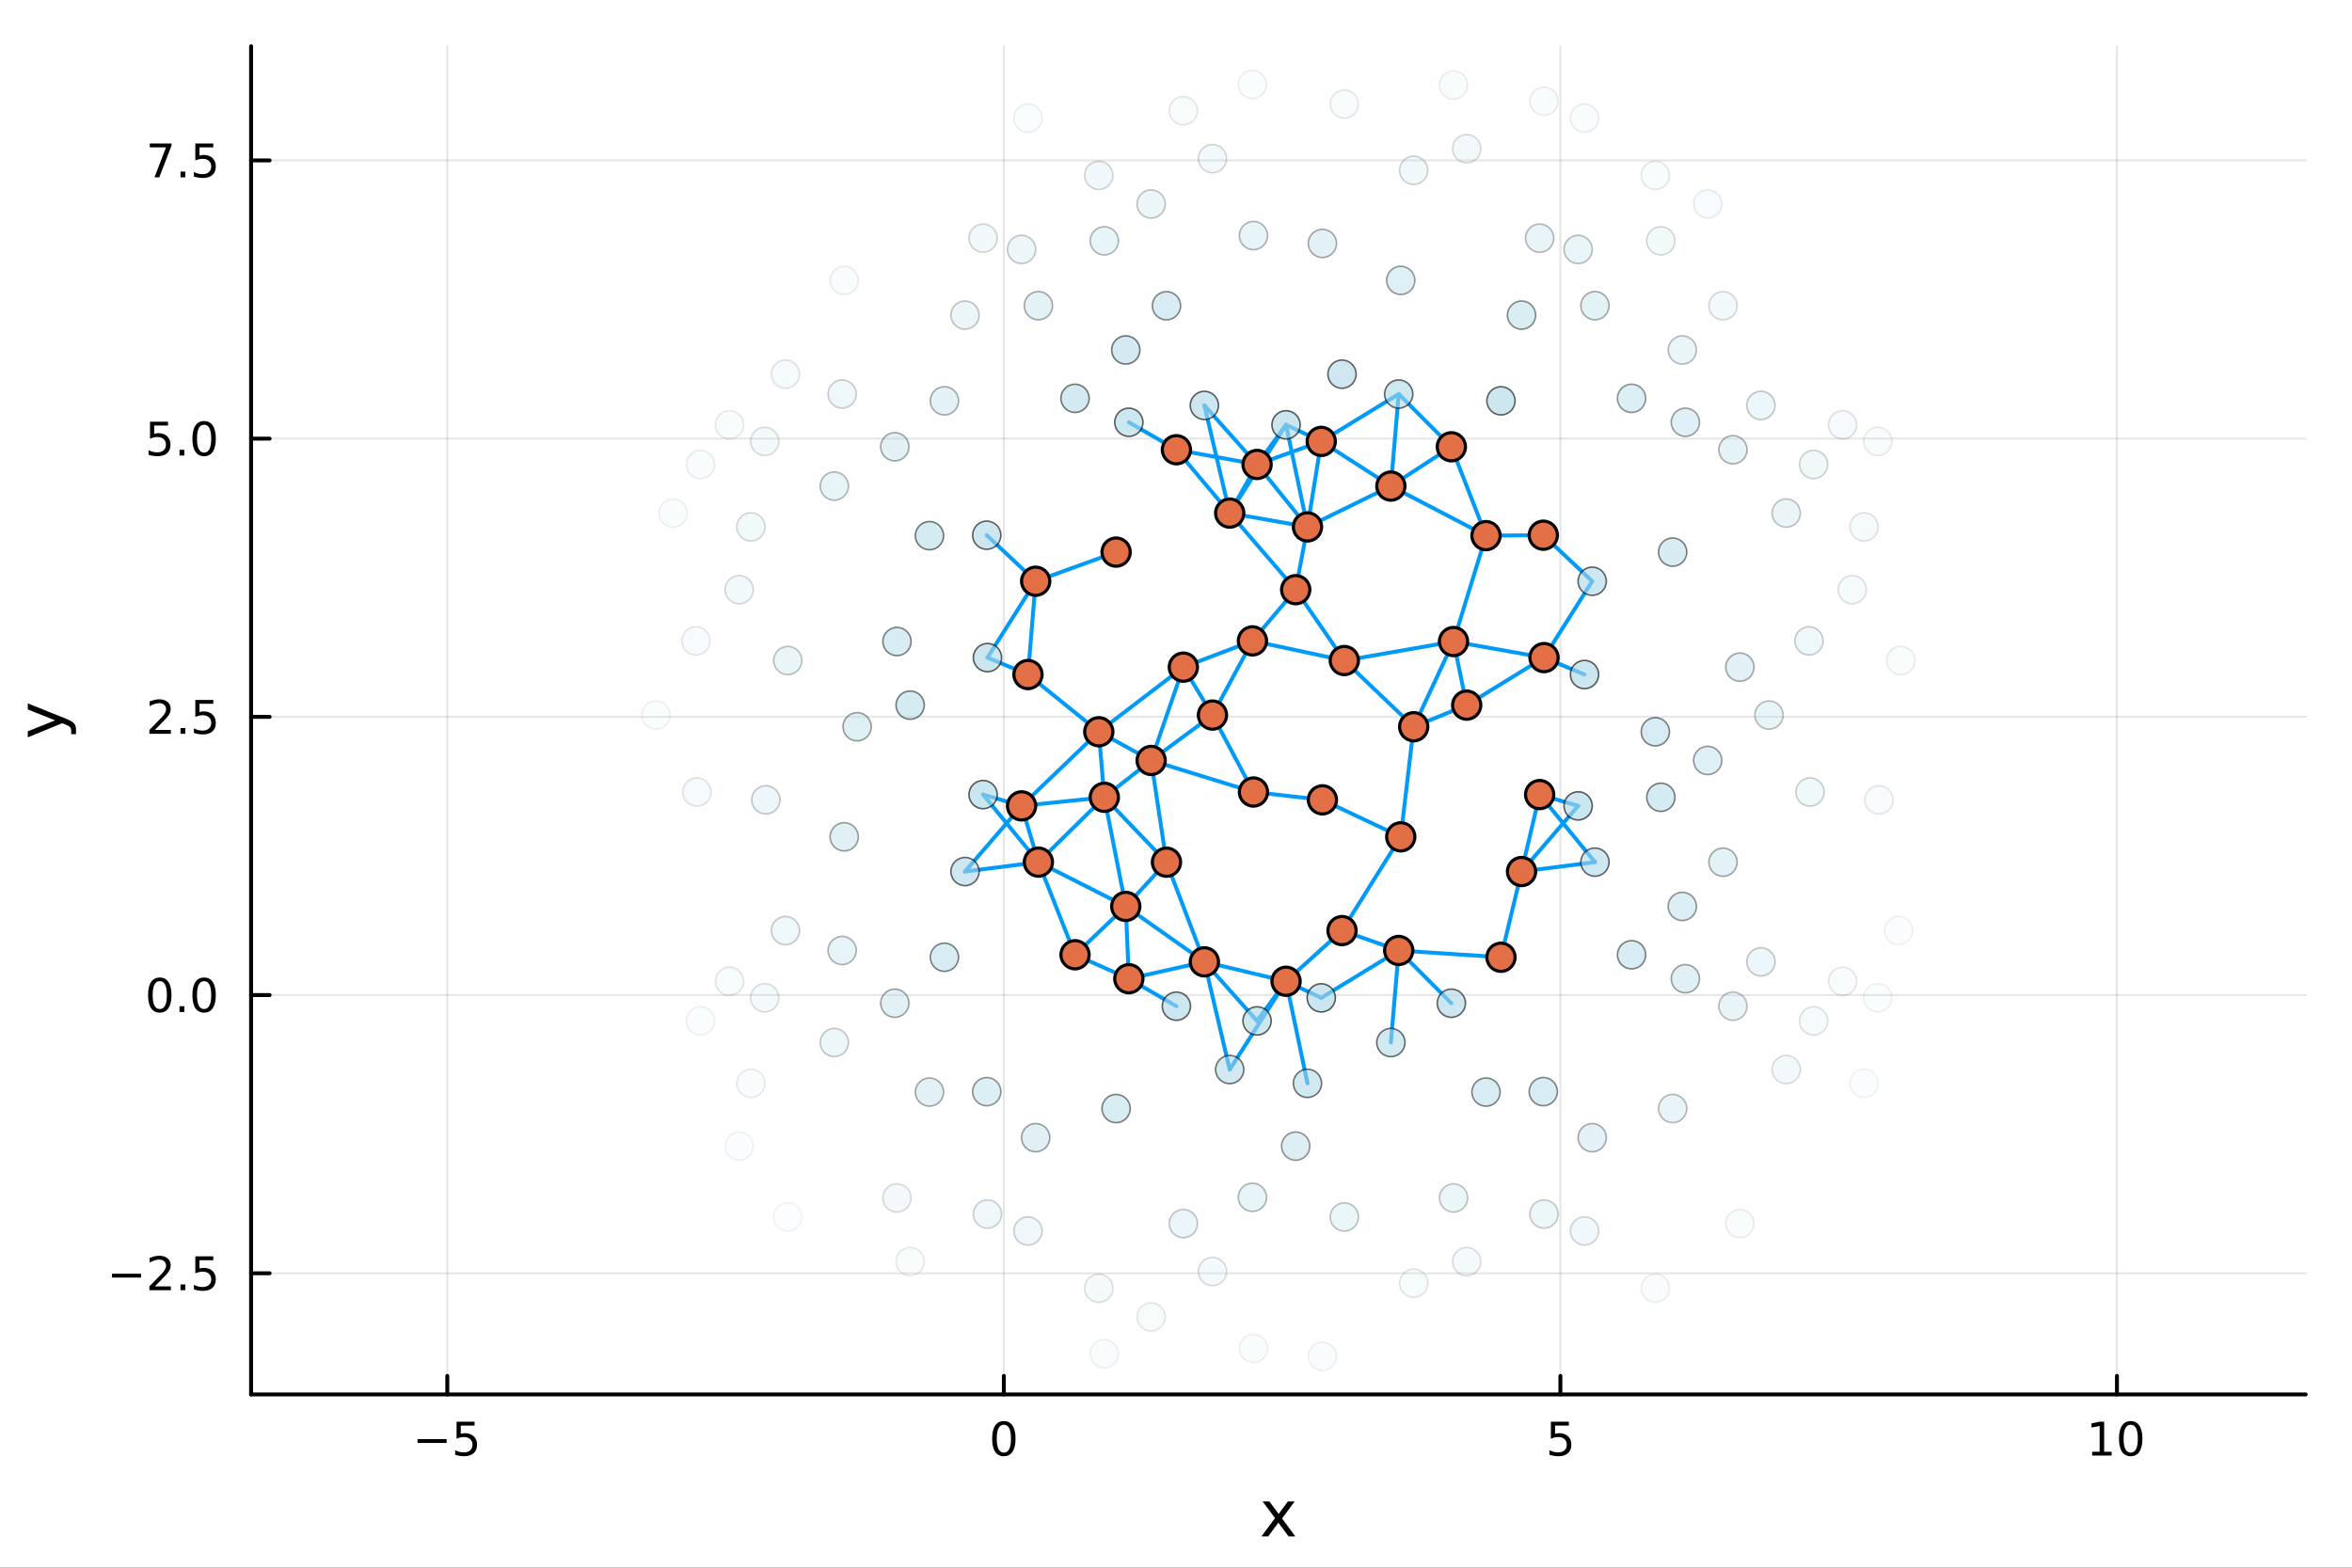 <?xml version="1.0" encoding="utf-8"?>
<svg xmlns="http://www.w3.org/2000/svg" xmlns:xlink="http://www.w3.org/1999/xlink" width="600" height="400" viewBox="0 0 2400 1600">
<rect x="0" y="0" width="2400" height="1600" fill="#333333" stroke="none"/>
<defs>
  <clipPath id="clip750">
    <rect x="0" y="0" width="2400" height="1600"/>
  </clipPath>
</defs>
<path clip-path="url(#clip750)" d="M0 1600 L2400 1600 L2400 0 L0 0  Z" fill="#ffffff" fill-rule="evenodd" fill-opacity="1"/>
<defs>
  <clipPath id="clip751">
    <rect x="480" y="0" width="1681" height="1600"/>
  </clipPath>
</defs>
<path clip-path="url(#clip750)" d="M256.209 1423.18 L2352.76 1423.18 L2352.76 47.244 L256.209 47.244  Z" fill="#ffffff" fill-rule="evenodd" fill-opacity="1"/>
<defs>
  <clipPath id="clip752">
    <rect x="256" y="47" width="2098" height="1377"/>
  </clipPath>
</defs>
<polyline clip-path="url(#clip752)" style="stroke:#000000; stroke-linecap:round; stroke-linejoin:round; stroke-width:2; stroke-opacity:0.1; fill:none" points="456.435,1423.18 456.435,47.244 "/>
<polyline clip-path="url(#clip752)" style="stroke:#000000; stroke-linecap:round; stroke-linejoin:round; stroke-width:2; stroke-opacity:0.1; fill:none" points="1024.34,1423.18 1024.34,47.244 "/>
<polyline clip-path="url(#clip752)" style="stroke:#000000; stroke-linecap:round; stroke-linejoin:round; stroke-width:2; stroke-opacity:0.1; fill:none" points="1592.24,1423.18 1592.24,47.244 "/>
<polyline clip-path="url(#clip752)" style="stroke:#000000; stroke-linecap:round; stroke-linejoin:round; stroke-width:2; stroke-opacity:0.1; fill:none" points="2160.15,1423.18 2160.15,47.244 "/>
<polyline clip-path="url(#clip752)" style="stroke:#000000; stroke-linecap:round; stroke-linejoin:round; stroke-width:2; stroke-opacity:0.1; fill:none" points="256.209,1299.52 2352.76,1299.52 "/>
<polyline clip-path="url(#clip752)" style="stroke:#000000; stroke-linecap:round; stroke-linejoin:round; stroke-width:2; stroke-opacity:0.1; fill:none" points="256.209,1015.57 2352.76,1015.57 "/>
<polyline clip-path="url(#clip752)" style="stroke:#000000; stroke-linecap:round; stroke-linejoin:round; stroke-width:2; stroke-opacity:0.1; fill:none" points="256.209,731.62 2352.76,731.62 "/>
<polyline clip-path="url(#clip752)" style="stroke:#000000; stroke-linecap:round; stroke-linejoin:round; stroke-width:2; stroke-opacity:0.1; fill:none" points="256.209,447.667 2352.76,447.667 "/>
<polyline clip-path="url(#clip752)" style="stroke:#000000; stroke-linecap:round; stroke-linejoin:round; stroke-width:2; stroke-opacity:0.1; fill:none" points="256.209,163.715 2352.76,163.715 "/>
<polyline clip-path="url(#clip750)" style="stroke:#000000; stroke-linecap:round; stroke-linejoin:round; stroke-width:4; stroke-opacity:1; fill:none" points="256.209,1423.18 2352.76,1423.18 "/>
<polyline clip-path="url(#clip750)" style="stroke:#000000; stroke-linecap:round; stroke-linejoin:round; stroke-width:4; stroke-opacity:1; fill:none" points="456.435,1423.18 456.435,1404.28 "/>
<polyline clip-path="url(#clip750)" style="stroke:#000000; stroke-linecap:round; stroke-linejoin:round; stroke-width:4; stroke-opacity:1; fill:none" points="1024.34,1423.18 1024.34,1404.28 "/>
<polyline clip-path="url(#clip750)" style="stroke:#000000; stroke-linecap:round; stroke-linejoin:round; stroke-width:4; stroke-opacity:1; fill:none" points="1592.24,1423.18 1592.24,1404.28 "/>
<polyline clip-path="url(#clip750)" style="stroke:#000000; stroke-linecap:round; stroke-linejoin:round; stroke-width:4; stroke-opacity:1; fill:none" points="2160.15,1423.18 2160.15,1404.28 "/>
<path clip-path="url(#clip750)" d="M426.076 1468.75 L455.752 1468.75 L455.752 1472.69 L426.076 1472.69 L426.076 1468.75 Z" fill="#000000" fill-rule="nonzero" fill-opacity="1" /><path clip-path="url(#clip750)" d="M465.891 1451.02 L484.247 1451.02 L484.247 1454.96 L470.173 1454.96 L470.173 1463.43 Q471.192 1463.08 472.21 1462.92 Q473.229 1462.73 474.247 1462.73 Q480.034 1462.73 483.414 1465.9 Q486.794 1469.08 486.794 1474.49 Q486.794 1480.07 483.321 1483.17 Q479.849 1486.25 473.53 1486.25 Q471.354 1486.25 469.085 1485.88 Q466.84 1485.51 464.433 1484.77 L464.433 1480.07 Q466.516 1481.2 468.738 1481.76 Q470.96 1482.32 473.437 1482.32 Q477.442 1482.32 479.78 1480.21 Q482.118 1478.1 482.118 1474.49 Q482.118 1470.88 479.78 1468.77 Q477.442 1466.67 473.437 1466.67 Q471.562 1466.67 469.687 1467.08 Q467.835 1467.5 465.891 1468.38 L465.891 1451.02 Z" fill="#000000" fill-rule="nonzero" fill-opacity="1" /><path clip-path="url(#clip750)" d="M1024.34 1454.1 Q1020.73 1454.1 1018.9 1457.66 Q1017.09 1461.2 1017.09 1468.33 Q1017.09 1475.44 1018.9 1479.01 Q1020.73 1482.55 1024.34 1482.55 Q1027.97 1482.55 1029.78 1479.01 Q1031.61 1475.44 1031.61 1468.33 Q1031.61 1461.2 1029.78 1457.66 Q1027.97 1454.1 1024.34 1454.1 M1024.34 1450.39 Q1030.15 1450.39 1033.21 1455 Q1036.28 1459.58 1036.28 1468.33 Q1036.28 1477.06 1033.21 1481.67 Q1030.15 1486.25 1024.34 1486.25 Q1018.53 1486.25 1015.45 1481.67 Q1012.4 1477.06 1012.4 1468.33 Q1012.4 1459.58 1015.45 1455 Q1018.53 1450.39 1024.34 1450.39 Z" fill="#000000" fill-rule="nonzero" fill-opacity="1" /><path clip-path="url(#clip750)" d="M1582.52 1451.02 L1600.88 1451.02 L1600.88 1454.96 L1586.8 1454.96 L1586.8 1463.43 Q1587.82 1463.08 1588.84 1462.92 Q1589.86 1462.73 1590.88 1462.73 Q1596.67 1462.73 1600.05 1465.9 Q1603.42 1469.08 1603.42 1474.49 Q1603.42 1480.07 1599.95 1483.17 Q1596.48 1486.25 1590.16 1486.25 Q1587.98 1486.25 1585.72 1485.88 Q1583.47 1485.51 1581.06 1484.77 L1581.06 1480.07 Q1583.15 1481.2 1585.37 1481.76 Q1587.59 1482.32 1590.07 1482.32 Q1594.07 1482.32 1596.41 1480.21 Q1598.75 1478.1 1598.75 1474.49 Q1598.75 1470.88 1596.41 1468.77 Q1594.07 1466.67 1590.07 1466.67 Q1588.19 1466.67 1586.32 1467.08 Q1584.47 1467.5 1582.52 1468.38 L1582.52 1451.02 Z" fill="#000000" fill-rule="nonzero" fill-opacity="1" /><path clip-path="url(#clip750)" d="M2134.84 1481.64 L2142.48 1481.64 L2142.48 1455.28 L2134.17 1456.95 L2134.17 1452.69 L2142.43 1451.02 L2147.1 1451.02 L2147.1 1481.64 L2154.74 1481.64 L2154.74 1485.58 L2134.84 1485.58 L2134.84 1481.64 Z" fill="#000000" fill-rule="nonzero" fill-opacity="1" /><path clip-path="url(#clip750)" d="M2174.19 1454.1 Q2170.58 1454.1 2168.75 1457.66 Q2166.94 1461.2 2166.94 1468.33 Q2166.94 1475.44 2168.75 1479.01 Q2170.58 1482.55 2174.19 1482.55 Q2177.82 1482.55 2179.63 1479.01 Q2181.46 1475.44 2181.46 1468.33 Q2181.46 1461.2 2179.63 1457.66 Q2177.82 1454.1 2174.19 1454.1 M2174.19 1450.39 Q2180 1450.39 2183.05 1455 Q2186.13 1459.58 2186.13 1468.33 Q2186.13 1477.06 2183.05 1481.67 Q2180 1486.25 2174.19 1486.25 Q2168.38 1486.25 2165.3 1481.67 Q2162.24 1477.06 2162.24 1468.33 Q2162.24 1459.58 2165.3 1455 Q2168.38 1450.39 2174.19 1450.39 Z" fill="#000000" fill-rule="nonzero" fill-opacity="1" /><path clip-path="url(#clip750)" d="M1321.1 1532.4 L1308.21 1549.74 L1321.77 1568.04 L1314.86 1568.04 L1304.48 1554.04 L1294.11 1568.04 L1287.2 1568.04 L1301.04 1549.39 L1288.38 1532.4 L1295.28 1532.4 L1304.74 1545.1 L1314.19 1532.4 L1321.1 1532.4 Z" fill="#000000" fill-rule="nonzero" fill-opacity="1" /><polyline clip-path="url(#clip750)" style="stroke:#000000; stroke-linecap:round; stroke-linejoin:round; stroke-width:4; stroke-opacity:1; fill:none" points="256.209,1423.18 256.209,47.244 "/>
<polyline clip-path="url(#clip750)" style="stroke:#000000; stroke-linecap:round; stroke-linejoin:round; stroke-width:4; stroke-opacity:1; fill:none" points="256.209,1299.52 275.106,1299.52 "/>
<polyline clip-path="url(#clip750)" style="stroke:#000000; stroke-linecap:round; stroke-linejoin:round; stroke-width:4; stroke-opacity:1; fill:none" points="256.209,1015.57 275.106,1015.57 "/>
<polyline clip-path="url(#clip750)" style="stroke:#000000; stroke-linecap:round; stroke-linejoin:round; stroke-width:4; stroke-opacity:1; fill:none" points="256.209,731.62 275.106,731.62 "/>
<polyline clip-path="url(#clip750)" style="stroke:#000000; stroke-linecap:round; stroke-linejoin:round; stroke-width:4; stroke-opacity:1; fill:none" points="256.209,447.667 275.106,447.667 "/>
<polyline clip-path="url(#clip750)" style="stroke:#000000; stroke-linecap:round; stroke-linejoin:round; stroke-width:4; stroke-opacity:1; fill:none" points="256.209,163.715 275.106,163.715 "/>
<path clip-path="url(#clip750)" d="M114.26 1299.98 L143.936 1299.98 L143.936 1303.91 L114.26 1303.91 L114.26 1299.98 Z" fill="#000000" fill-rule="nonzero" fill-opacity="1" /><path clip-path="url(#clip750)" d="M158.056 1312.87 L174.376 1312.87 L174.376 1316.8 L152.431 1316.8 L152.431 1312.87 Q155.093 1310.11 159.677 1305.48 Q164.283 1300.83 165.464 1299.49 Q167.709 1296.97 168.589 1295.23 Q169.491 1293.47 169.491 1291.78 Q169.491 1289.03 167.547 1287.29 Q165.626 1285.55 162.524 1285.55 Q160.325 1285.55 157.871 1286.32 Q155.44 1287.08 152.663 1288.63 L152.663 1283.91 Q155.487 1282.78 157.94 1282.2 Q160.394 1281.62 162.431 1281.62 Q167.802 1281.62 170.996 1284.3 Q174.19 1286.99 174.19 1291.48 Q174.19 1293.61 173.38 1295.53 Q172.593 1297.43 170.487 1300.02 Q169.908 1300.69 166.806 1303.91 Q163.704 1307.11 158.056 1312.87 Z" fill="#000000" fill-rule="nonzero" fill-opacity="1" /><path clip-path="url(#clip750)" d="M184.19 1310.92 L189.075 1310.92 L189.075 1316.8 L184.19 1316.8 L184.19 1310.92 Z" fill="#000000" fill-rule="nonzero" fill-opacity="1" /><path clip-path="url(#clip750)" d="M199.306 1282.24 L217.662 1282.24 L217.662 1286.18 L203.588 1286.18 L203.588 1294.65 Q204.607 1294.3 205.625 1294.14 Q206.644 1293.96 207.662 1293.96 Q213.449 1293.96 216.829 1297.13 Q220.209 1300.3 220.209 1305.72 Q220.209 1311.3 216.736 1314.4 Q213.264 1317.48 206.945 1317.48 Q204.769 1317.48 202.5 1317.11 Q200.255 1316.73 197.848 1315.99 L197.848 1311.3 Q199.931 1312.43 202.153 1312.98 Q204.375 1313.54 206.852 1313.54 Q210.857 1313.54 213.195 1311.43 Q215.533 1309.33 215.533 1305.72 Q215.533 1302.11 213.195 1300 Q210.857 1297.89 206.852 1297.89 Q204.977 1297.89 203.102 1298.31 Q201.25 1298.73 199.306 1299.61 L199.306 1282.24 Z" fill="#000000" fill-rule="nonzero" fill-opacity="1" /><path clip-path="url(#clip750)" d="M163.033 1001.37 Q159.422 1001.37 157.593 1004.94 Q155.788 1008.48 155.788 1015.61 Q155.788 1022.71 157.593 1026.28 Q159.422 1029.82 163.033 1029.82 Q166.667 1029.82 168.473 1026.28 Q170.302 1022.71 170.302 1015.61 Q170.302 1008.48 168.473 1004.94 Q166.667 1001.37 163.033 1001.37 M163.033 997.667 Q168.843 997.667 171.899 1002.27 Q174.977 1006.86 174.977 1015.61 Q174.977 1024.33 171.899 1028.94 Q168.843 1033.52 163.033 1033.52 Q157.223 1033.52 154.144 1028.94 Q151.089 1024.33 151.089 1015.61 Q151.089 1006.86 154.144 1002.27 Q157.223 997.667 163.033 997.667 Z" fill="#000000" fill-rule="nonzero" fill-opacity="1" /><path clip-path="url(#clip750)" d="M183.195 1026.97 L188.079 1026.97 L188.079 1032.85 L183.195 1032.85 L183.195 1026.97 Z" fill="#000000" fill-rule="nonzero" fill-opacity="1" /><path clip-path="url(#clip750)" d="M208.264 1001.37 Q204.653 1001.37 202.824 1004.94 Q201.019 1008.48 201.019 1015.61 Q201.019 1022.71 202.824 1026.28 Q204.653 1029.82 208.264 1029.82 Q211.899 1029.82 213.704 1026.28 Q215.533 1022.71 215.533 1015.61 Q215.533 1008.48 213.704 1004.94 Q211.899 1001.37 208.264 1001.37 M208.264 997.667 Q214.074 997.667 217.13 1002.27 Q220.209 1006.86 220.209 1015.61 Q220.209 1024.33 217.13 1028.94 Q214.074 1033.52 208.264 1033.52 Q202.454 1033.52 199.375 1028.94 Q196.32 1024.33 196.32 1015.61 Q196.32 1006.86 199.375 1002.27 Q202.454 997.667 208.264 997.667 Z" fill="#000000" fill-rule="nonzero" fill-opacity="1" /><path clip-path="url(#clip750)" d="M158.056 744.964 L174.376 744.964 L174.376 748.9 L152.431 748.9 L152.431 744.964 Q155.093 742.21 159.677 737.58 Q164.283 732.927 165.464 731.585 Q167.709 729.062 168.589 727.326 Q169.491 725.566 169.491 723.877 Q169.491 721.122 167.547 719.386 Q165.626 717.65 162.524 717.65 Q160.325 717.65 157.871 718.414 Q155.44 719.178 152.663 720.728 L152.663 716.006 Q155.487 714.872 157.94 714.293 Q160.394 713.715 162.431 713.715 Q167.802 713.715 170.996 716.4 Q174.19 719.085 174.19 723.576 Q174.19 725.705 173.38 727.627 Q172.593 729.525 170.487 732.117 Q169.908 732.789 166.806 736.006 Q163.704 739.201 158.056 744.964 Z" fill="#000000" fill-rule="nonzero" fill-opacity="1" /><path clip-path="url(#clip750)" d="M184.19 743.02 L189.075 743.02 L189.075 748.9 L184.19 748.9 L184.19 743.02 Z" fill="#000000" fill-rule="nonzero" fill-opacity="1" /><path clip-path="url(#clip750)" d="M199.306 714.34 L217.662 714.34 L217.662 718.275 L203.588 718.275 L203.588 726.747 Q204.607 726.4 205.625 726.238 Q206.644 726.053 207.662 726.053 Q213.449 726.053 216.829 729.224 Q220.209 732.395 220.209 737.812 Q220.209 743.39 216.736 746.492 Q213.264 749.571 206.945 749.571 Q204.769 749.571 202.5 749.201 Q200.255 748.83 197.848 748.089 L197.848 743.39 Q199.931 744.525 202.153 745.08 Q204.375 745.636 206.852 745.636 Q210.857 745.636 213.195 743.529 Q215.533 741.423 215.533 737.812 Q215.533 734.201 213.195 732.094 Q210.857 729.988 206.852 729.988 Q204.977 729.988 203.102 730.404 Q201.25 730.821 199.306 731.701 L199.306 714.34 Z" fill="#000000" fill-rule="nonzero" fill-opacity="1" /><path clip-path="url(#clip750)" d="M153.079 430.387 L171.436 430.387 L171.436 434.322 L157.362 434.322 L157.362 442.795 Q158.38 442.447 159.399 442.285 Q160.417 442.1 161.436 442.1 Q167.223 442.1 170.602 445.271 Q173.982 448.443 173.982 453.859 Q173.982 459.438 170.51 462.54 Q167.038 465.619 160.718 465.619 Q158.542 465.619 156.274 465.248 Q154.028 464.878 151.621 464.137 L151.621 459.438 Q153.704 460.572 155.927 461.128 Q158.149 461.683 160.626 461.683 Q164.63 461.683 166.968 459.577 Q169.306 457.471 169.306 453.859 Q169.306 450.248 166.968 448.142 Q164.63 446.035 160.626 446.035 Q158.751 446.035 156.876 446.452 Q155.024 446.869 153.079 447.748 L153.079 430.387 Z" fill="#000000" fill-rule="nonzero" fill-opacity="1" /><path clip-path="url(#clip750)" d="M183.195 459.068 L188.079 459.068 L188.079 464.947 L183.195 464.947 L183.195 459.068 Z" fill="#000000" fill-rule="nonzero" fill-opacity="1" /><path clip-path="url(#clip750)" d="M208.264 433.466 Q204.653 433.466 202.824 437.031 Q201.019 440.572 201.019 447.702 Q201.019 454.808 202.824 458.373 Q204.653 461.915 208.264 461.915 Q211.899 461.915 213.704 458.373 Q215.533 454.808 215.533 447.702 Q215.533 440.572 213.704 437.031 Q211.899 433.466 208.264 433.466 M208.264 429.762 Q214.074 429.762 217.13 434.369 Q220.209 438.952 220.209 447.702 Q220.209 456.429 217.13 461.035 Q214.074 465.619 208.264 465.619 Q202.454 465.619 199.375 461.035 Q196.32 456.429 196.32 447.702 Q196.32 438.952 199.375 434.369 Q202.454 429.762 208.264 429.762 Z" fill="#000000" fill-rule="nonzero" fill-opacity="1" /><path clip-path="url(#clip750)" d="M152.848 146.435 L175.07 146.435 L175.07 148.426 L162.524 180.995 L157.64 180.995 L169.445 150.37 L152.848 150.37 L152.848 146.435 Z" fill="#000000" fill-rule="nonzero" fill-opacity="1" /><path clip-path="url(#clip750)" d="M184.19 175.115 L189.075 175.115 L189.075 180.995 L184.19 180.995 L184.19 175.115 Z" fill="#000000" fill-rule="nonzero" fill-opacity="1" /><path clip-path="url(#clip750)" d="M199.306 146.435 L217.662 146.435 L217.662 150.37 L203.588 150.37 L203.588 158.842 Q204.607 158.495 205.625 158.333 Q206.644 158.148 207.662 158.148 Q213.449 158.148 216.829 161.319 Q220.209 164.49 220.209 169.907 Q220.209 175.486 216.736 178.588 Q213.264 181.666 206.945 181.666 Q204.769 181.666 202.5 181.296 Q200.255 180.926 197.848 180.185 L197.848 175.486 Q199.931 176.62 202.153 177.176 Q204.375 177.731 206.852 177.731 Q210.857 177.731 213.195 175.625 Q215.533 173.518 215.533 169.907 Q215.533 166.296 213.195 164.19 Q210.857 162.083 206.852 162.083 Q204.977 162.083 203.102 162.5 Q201.25 162.916 199.306 163.796 L199.306 146.435 Z" fill="#000000" fill-rule="nonzero" fill-opacity="1" /><path clip-path="url(#clip750)" d="M67.314 733.525 Q73.68 736.008 75.622 738.363 Q77.563 740.718 77.563 744.665 L77.563 749.344 L72.662 749.344 L72.662 745.906 Q72.662 743.487 71.516 742.151 Q70.37 740.814 66.105 739.191 L63.431 738.14 L28.356 752.559 L28.356 746.352 L56.238 735.212 L28.356 724.072 L28.356 717.865 L67.314 733.525 Z" fill="#000000" fill-rule="nonzero" fill-opacity="1" /><polyline clip-path="url(#clip752)" style="stroke:#009af9; stroke-linecap:round; stroke-linejoin:round; stroke-width:4; stroke-opacity:1; fill:none" points="1042.42,822.493 1059.59,879.895 "/>
<polyline clip-path="url(#clip752)" style="stroke:#009af9; stroke-linecap:round; stroke-linejoin:round; stroke-width:4; stroke-opacity:1; fill:none" points="1042.42,822.493 1121.21,746.842 "/>
<polyline clip-path="url(#clip752)" style="stroke:#009af9; stroke-linecap:round; stroke-linejoin:round; stroke-width:4; stroke-opacity:1; fill:none" points="1042.42,822.493 1126.85,813.707 "/>
<polyline clip-path="url(#clip752)" style="stroke:#009af9; stroke-linecap:round; stroke-linejoin:round; stroke-width:4; stroke-opacity:1; fill:none" points="1042.42,822.493 984.687,889.5 "/>
<polyline clip-path="url(#clip752)" style="stroke:#009af9; stroke-linecap:round; stroke-linejoin:round; stroke-width:4; stroke-opacity:1; fill:none" points="1610.33,822.493 1552.59,889.5 "/>
<polyline clip-path="url(#clip752)" style="stroke:#009af9; stroke-linecap:round; stroke-linejoin:round; stroke-width:4; stroke-opacity:1; fill:none" points="1042.42,822.493 1003.15,810.961 "/>
<polyline clip-path="url(#clip752)" style="stroke:#009af9; stroke-linecap:round; stroke-linejoin:round; stroke-width:4; stroke-opacity:1; fill:none" points="1610.33,822.493 1571.06,810.961 "/>
<polyline clip-path="url(#clip752)" style="stroke:#009af9; stroke-linecap:round; stroke-linejoin:round; stroke-width:4; stroke-opacity:1; fill:none" points="1048.96,688.439 1056.81,593.217 "/>
<polyline clip-path="url(#clip752)" style="stroke:#009af9; stroke-linecap:round; stroke-linejoin:round; stroke-width:4; stroke-opacity:1; fill:none" points="1048.96,688.439 1121.21,746.842 "/>
<polyline clip-path="url(#clip752)" style="stroke:#009af9; stroke-linecap:round; stroke-linejoin:round; stroke-width:4; stroke-opacity:1; fill:none" points="1048.96,688.439 1007.62,671.163 "/>
<polyline clip-path="url(#clip752)" style="stroke:#009af9; stroke-linecap:round; stroke-linejoin:round; stroke-width:4; stroke-opacity:1; fill:none" points="1616.86,688.439 1575.53,671.163 "/>
<polyline clip-path="url(#clip752)" style="stroke:#009af9; stroke-linecap:round; stroke-linejoin:round; stroke-width:4; stroke-opacity:1; fill:none" points="1056.81,593.217 1138.89,563.489 "/>
<polyline clip-path="url(#clip752)" style="stroke:#009af9; stroke-linecap:round; stroke-linejoin:round; stroke-width:4; stroke-opacity:1; fill:none" points="1056.81,593.217 1006.88,546.228 "/>
<polyline clip-path="url(#clip752)" style="stroke:#009af9; stroke-linecap:round; stroke-linejoin:round; stroke-width:4; stroke-opacity:1; fill:none" points="1624.71,593.217 1574.79,546.228 "/>
<polyline clip-path="url(#clip752)" style="stroke:#009af9; stroke-linecap:round; stroke-linejoin:round; stroke-width:4; stroke-opacity:1; fill:none" points="1056.81,593.217 1007.62,671.163 "/>
<polyline clip-path="url(#clip752)" style="stroke:#009af9; stroke-linecap:round; stroke-linejoin:round; stroke-width:4; stroke-opacity:1; fill:none" points="1624.71,593.217 1575.53,671.163 "/>
<polyline clip-path="url(#clip752)" style="stroke:#009af9; stroke-linecap:round; stroke-linejoin:round; stroke-width:4; stroke-opacity:1; fill:none" points="1059.59,879.895 1096.97,974.438 "/>
<polyline clip-path="url(#clip752)" style="stroke:#009af9; stroke-linecap:round; stroke-linejoin:round; stroke-width:4; stroke-opacity:1; fill:none" points="1059.59,879.895 1126.85,813.707 "/>
<polyline clip-path="url(#clip752)" style="stroke:#009af9; stroke-linecap:round; stroke-linejoin:round; stroke-width:4; stroke-opacity:1; fill:none" points="1059.59,879.895 1148.75,925.086 "/>
<polyline clip-path="url(#clip752)" style="stroke:#009af9; stroke-linecap:round; stroke-linejoin:round; stroke-width:4; stroke-opacity:1; fill:none" points="1059.59,879.895 984.687,889.5 "/>
<polyline clip-path="url(#clip752)" style="stroke:#009af9; stroke-linecap:round; stroke-linejoin:round; stroke-width:4; stroke-opacity:1; fill:none" points="1627.5,879.895 1552.59,889.5 "/>
<polyline clip-path="url(#clip752)" style="stroke:#009af9; stroke-linecap:round; stroke-linejoin:round; stroke-width:4; stroke-opacity:1; fill:none" points="1059.59,879.895 1003.15,810.961 "/>
<polyline clip-path="url(#clip752)" style="stroke:#009af9; stroke-linecap:round; stroke-linejoin:round; stroke-width:4; stroke-opacity:1; fill:none" points="1627.5,879.895 1571.06,810.961 "/>
<polyline clip-path="url(#clip752)" style="stroke:#009af9; stroke-linecap:round; stroke-linejoin:round; stroke-width:4; stroke-opacity:1; fill:none" points="1096.97,974.438 1148.75,925.086 "/>
<polyline clip-path="url(#clip752)" style="stroke:#009af9; stroke-linecap:round; stroke-linejoin:round; stroke-width:4; stroke-opacity:1; fill:none" points="1096.97,974.438 1151.87,998.881 "/>
<polyline clip-path="url(#clip752)" style="stroke:#009af9; stroke-linecap:round; stroke-linejoin:round; stroke-width:4; stroke-opacity:1; fill:none" points="1121.21,746.842 1126.85,813.707 "/>
<polyline clip-path="url(#clip752)" style="stroke:#009af9; stroke-linecap:round; stroke-linejoin:round; stroke-width:4; stroke-opacity:1; fill:none" points="1121.21,746.842 1174.64,776.132 "/>
<polyline clip-path="url(#clip752)" style="stroke:#009af9; stroke-linecap:round; stroke-linejoin:round; stroke-width:4; stroke-opacity:1; fill:none" points="1121.21,746.842 1207.5,680.9 "/>
<polyline clip-path="url(#clip752)" style="stroke:#009af9; stroke-linecap:round; stroke-linejoin:round; stroke-width:4; stroke-opacity:1; fill:none" points="1126.85,813.707 1148.75,925.086 "/>
<polyline clip-path="url(#clip752)" style="stroke:#009af9; stroke-linecap:round; stroke-linejoin:round; stroke-width:4; stroke-opacity:1; fill:none" points="1126.85,813.707 1174.64,776.132 "/>
<polyline clip-path="url(#clip752)" style="stroke:#009af9; stroke-linecap:round; stroke-linejoin:round; stroke-width:4; stroke-opacity:1; fill:none" points="1126.85,813.707 1190.28,879.957 "/>
<polyline clip-path="url(#clip752)" style="stroke:#009af9; stroke-linecap:round; stroke-linejoin:round; stroke-width:4; stroke-opacity:1; fill:none" points="1148.75,925.086 1151.87,998.881 "/>
<polyline clip-path="url(#clip752)" style="stroke:#009af9; stroke-linecap:round; stroke-linejoin:round; stroke-width:4; stroke-opacity:1; fill:none" points="1148.75,925.086 1190.28,879.957 "/>
<polyline clip-path="url(#clip752)" style="stroke:#009af9; stroke-linecap:round; stroke-linejoin:round; stroke-width:4; stroke-opacity:1; fill:none" points="1148.75,925.086 1228.96,981.666 "/>
<polyline clip-path="url(#clip752)" style="stroke:#009af9; stroke-linecap:round; stroke-linejoin:round; stroke-width:4; stroke-opacity:1; fill:none" points="1151.87,998.881 1200.41,1026.92 "/>
<polyline clip-path="url(#clip752)" style="stroke:#009af9; stroke-linecap:round; stroke-linejoin:round; stroke-width:4; stroke-opacity:1; fill:none" points="1151.87,430.976 1200.41,459.013 "/>
<polyline clip-path="url(#clip752)" style="stroke:#009af9; stroke-linecap:round; stroke-linejoin:round; stroke-width:4; stroke-opacity:1; fill:none" points="1151.87,998.881 1228.96,981.666 "/>
<polyline clip-path="url(#clip752)" style="stroke:#009af9; stroke-linecap:round; stroke-linejoin:round; stroke-width:4; stroke-opacity:1; fill:none" points="1174.64,776.132 1190.28,879.957 "/>
<polyline clip-path="url(#clip752)" style="stroke:#009af9; stroke-linecap:round; stroke-linejoin:round; stroke-width:4; stroke-opacity:1; fill:none" points="1174.64,776.132 1207.5,680.9 "/>
<polyline clip-path="url(#clip752)" style="stroke:#009af9; stroke-linecap:round; stroke-linejoin:round; stroke-width:4; stroke-opacity:1; fill:none" points="1174.64,776.132 1237.21,729.818 "/>
<polyline clip-path="url(#clip752)" style="stroke:#009af9; stroke-linecap:round; stroke-linejoin:round; stroke-width:4; stroke-opacity:1; fill:none" points="1174.64,776.132 1279.04,808.343 "/>
<polyline clip-path="url(#clip752)" style="stroke:#009af9; stroke-linecap:round; stroke-linejoin:round; stroke-width:4; stroke-opacity:1; fill:none" points="1190.28,879.957 1228.96,981.666 "/>
<polyline clip-path="url(#clip752)" style="stroke:#009af9; stroke-linecap:round; stroke-linejoin:round; stroke-width:4; stroke-opacity:1; fill:none" points="1200.41,459.013 1254.8,523.683 "/>
<polyline clip-path="url(#clip752)" style="stroke:#009af9; stroke-linecap:round; stroke-linejoin:round; stroke-width:4; stroke-opacity:1; fill:none" points="1200.41,459.013 1282.72,474.039 "/>
<polyline clip-path="url(#clip752)" style="stroke:#009af9; stroke-linecap:round; stroke-linejoin:round; stroke-width:4; stroke-opacity:1; fill:none" points="1207.5,680.9 1237.21,729.818 "/>
<polyline clip-path="url(#clip752)" style="stroke:#009af9; stroke-linecap:round; stroke-linejoin:round; stroke-width:4; stroke-opacity:1; fill:none" points="1207.5,680.9 1278,654.09 "/>
<polyline clip-path="url(#clip752)" style="stroke:#009af9; stroke-linecap:round; stroke-linejoin:round; stroke-width:4; stroke-opacity:1; fill:none" points="1228.96,981.666 1254.8,1091.59 "/>
<polyline clip-path="url(#clip752)" style="stroke:#009af9; stroke-linecap:round; stroke-linejoin:round; stroke-width:4; stroke-opacity:1; fill:none" points="1228.96,413.761 1254.8,523.683 "/>
<polyline clip-path="url(#clip752)" style="stroke:#009af9; stroke-linecap:round; stroke-linejoin:round; stroke-width:4; stroke-opacity:1; fill:none" points="1228.96,981.666 1282.72,1041.94 "/>
<polyline clip-path="url(#clip752)" style="stroke:#009af9; stroke-linecap:round; stroke-linejoin:round; stroke-width:4; stroke-opacity:1; fill:none" points="1228.96,413.761 1282.72,474.039 "/>
<polyline clip-path="url(#clip752)" style="stroke:#009af9; stroke-linecap:round; stroke-linejoin:round; stroke-width:4; stroke-opacity:1; fill:none" points="1228.96,981.666 1312.3,1001.49 "/>
<polyline clip-path="url(#clip752)" style="stroke:#009af9; stroke-linecap:round; stroke-linejoin:round; stroke-width:4; stroke-opacity:1; fill:none" points="1237.21,729.818 1278,654.09 "/>
<polyline clip-path="url(#clip752)" style="stroke:#009af9; stroke-linecap:round; stroke-linejoin:round; stroke-width:4; stroke-opacity:1; fill:none" points="1237.21,729.818 1279.04,808.343 "/>
<polyline clip-path="url(#clip752)" style="stroke:#009af9; stroke-linecap:round; stroke-linejoin:round; stroke-width:4; stroke-opacity:1; fill:none" points="1254.8,523.683 1282.72,474.039 "/>
<polyline clip-path="url(#clip752)" style="stroke:#009af9; stroke-linecap:round; stroke-linejoin:round; stroke-width:4; stroke-opacity:1; fill:none" points="1254.8,523.683 1312.3,433.586 "/>
<polyline clip-path="url(#clip752)" style="stroke:#009af9; stroke-linecap:round; stroke-linejoin:round; stroke-width:4; stroke-opacity:1; fill:none" points="1254.8,1091.59 1312.3,1001.49 "/>
<polyline clip-path="url(#clip752)" style="stroke:#009af9; stroke-linecap:round; stroke-linejoin:round; stroke-width:4; stroke-opacity:1; fill:none" points="1254.8,523.683 1322.14,601.845 "/>
<polyline clip-path="url(#clip752)" style="stroke:#009af9; stroke-linecap:round; stroke-linejoin:round; stroke-width:4; stroke-opacity:1; fill:none" points="1254.8,523.683 1334.16,537.768 "/>
<polyline clip-path="url(#clip752)" style="stroke:#009af9; stroke-linecap:round; stroke-linejoin:round; stroke-width:4; stroke-opacity:1; fill:none" points="1278,654.09 1322.14,601.845 "/>
<polyline clip-path="url(#clip752)" style="stroke:#009af9; stroke-linecap:round; stroke-linejoin:round; stroke-width:4; stroke-opacity:1; fill:none" points="1278,654.09 1371.76,674.143 "/>
<polyline clip-path="url(#clip752)" style="stroke:#009af9; stroke-linecap:round; stroke-linejoin:round; stroke-width:4; stroke-opacity:1; fill:none" points="1279.04,808.343 1349.4,816.334 "/>
<polyline clip-path="url(#clip752)" style="stroke:#009af9; stroke-linecap:round; stroke-linejoin:round; stroke-width:4; stroke-opacity:1; fill:none" points="1282.72,474.039 1312.3,433.586 "/>
<polyline clip-path="url(#clip752)" style="stroke:#009af9; stroke-linecap:round; stroke-linejoin:round; stroke-width:4; stroke-opacity:1; fill:none" points="1282.72,1041.94 1312.3,1001.49 "/>
<polyline clip-path="url(#clip752)" style="stroke:#009af9; stroke-linecap:round; stroke-linejoin:round; stroke-width:4; stroke-opacity:1; fill:none" points="1282.72,474.039 1334.16,537.768 "/>
<polyline clip-path="url(#clip752)" style="stroke:#009af9; stroke-linecap:round; stroke-linejoin:round; stroke-width:4; stroke-opacity:1; fill:none" points="1282.72,474.039 1348.22,450.503 "/>
<polyline clip-path="url(#clip752)" style="stroke:#009af9; stroke-linecap:round; stroke-linejoin:round; stroke-width:4; stroke-opacity:1; fill:none" points="1312.3,1001.49 1334.16,1105.67 "/>
<polyline clip-path="url(#clip752)" style="stroke:#009af9; stroke-linecap:round; stroke-linejoin:round; stroke-width:4; stroke-opacity:1; fill:none" points="1312.3,433.586 1334.16,537.768 "/>
<polyline clip-path="url(#clip752)" style="stroke:#009af9; stroke-linecap:round; stroke-linejoin:round; stroke-width:4; stroke-opacity:1; fill:none" points="1312.3,1001.49 1348.22,1018.41 "/>
<polyline clip-path="url(#clip752)" style="stroke:#009af9; stroke-linecap:round; stroke-linejoin:round; stroke-width:4; stroke-opacity:1; fill:none" points="1312.3,433.586 1348.22,450.503 "/>
<polyline clip-path="url(#clip752)" style="stroke:#009af9; stroke-linecap:round; stroke-linejoin:round; stroke-width:4; stroke-opacity:1; fill:none" points="1312.3,1001.49 1369.4,949.763 "/>
<polyline clip-path="url(#clip752)" style="stroke:#009af9; stroke-linecap:round; stroke-linejoin:round; stroke-width:4; stroke-opacity:1; fill:none" points="1322.14,601.845 1334.16,537.768 "/>
<polyline clip-path="url(#clip752)" style="stroke:#009af9; stroke-linecap:round; stroke-linejoin:round; stroke-width:4; stroke-opacity:1; fill:none" points="1322.14,601.845 1371.76,674.143 "/>
<polyline clip-path="url(#clip752)" style="stroke:#009af9; stroke-linecap:round; stroke-linejoin:round; stroke-width:4; stroke-opacity:1; fill:none" points="1334.16,537.768 1348.22,450.503 "/>
<polyline clip-path="url(#clip752)" style="stroke:#009af9; stroke-linecap:round; stroke-linejoin:round; stroke-width:4; stroke-opacity:1; fill:none" points="1334.16,537.768 1419.25,496.112 "/>
<polyline clip-path="url(#clip752)" style="stroke:#009af9; stroke-linecap:round; stroke-linejoin:round; stroke-width:4; stroke-opacity:1; fill:none" points="1348.22,450.503 1419.25,496.112 "/>
<polyline clip-path="url(#clip752)" style="stroke:#009af9; stroke-linecap:round; stroke-linejoin:round; stroke-width:4; stroke-opacity:1; fill:none" points="1348.22,450.503 1427.27,402.165 "/>
<polyline clip-path="url(#clip752)" style="stroke:#009af9; stroke-linecap:round; stroke-linejoin:round; stroke-width:4; stroke-opacity:1; fill:none" points="1348.22,1018.41 1427.27,970.069 "/>
<polyline clip-path="url(#clip752)" style="stroke:#009af9; stroke-linecap:round; stroke-linejoin:round; stroke-width:4; stroke-opacity:1; fill:none" points="1349.4,816.334 1429.34,854.079 "/>
<polyline clip-path="url(#clip752)" style="stroke:#009af9; stroke-linecap:round; stroke-linejoin:round; stroke-width:4; stroke-opacity:1; fill:none" points="1369.4,949.763 1427.27,970.069 "/>
<polyline clip-path="url(#clip752)" style="stroke:#009af9; stroke-linecap:round; stroke-linejoin:round; stroke-width:4; stroke-opacity:1; fill:none" points="1369.4,949.763 1429.34,854.079 "/>
<polyline clip-path="url(#clip752)" style="stroke:#009af9; stroke-linecap:round; stroke-linejoin:round; stroke-width:4; stroke-opacity:1; fill:none" points="1371.76,674.143 1442.55,741.729 "/>
<polyline clip-path="url(#clip752)" style="stroke:#009af9; stroke-linecap:round; stroke-linejoin:round; stroke-width:4; stroke-opacity:1; fill:none" points="1371.76,674.143 1483.18,654.753 "/>
<polyline clip-path="url(#clip752)" style="stroke:#009af9; stroke-linecap:round; stroke-linejoin:round; stroke-width:4; stroke-opacity:1; fill:none" points="1419.25,496.112 1427.27,402.165 "/>
<polyline clip-path="url(#clip752)" style="stroke:#009af9; stroke-linecap:round; stroke-linejoin:round; stroke-width:4; stroke-opacity:1; fill:none" points="1419.25,1064.02 1427.27,970.069 "/>
<polyline clip-path="url(#clip752)" style="stroke:#009af9; stroke-linecap:round; stroke-linejoin:round; stroke-width:4; stroke-opacity:1; fill:none" points="1419.25,496.112 1480.97,455.985 "/>
<polyline clip-path="url(#clip752)" style="stroke:#009af9; stroke-linecap:round; stroke-linejoin:round; stroke-width:4; stroke-opacity:1; fill:none" points="1419.25,496.112 1516.34,546.689 "/>
<polyline clip-path="url(#clip752)" style="stroke:#009af9; stroke-linecap:round; stroke-linejoin:round; stroke-width:4; stroke-opacity:1; fill:none" points="1427.27,970.069 1480.97,1023.89 "/>
<polyline clip-path="url(#clip752)" style="stroke:#009af9; stroke-linecap:round; stroke-linejoin:round; stroke-width:4; stroke-opacity:1; fill:none" points="1427.27,402.165 1480.97,455.985 "/>
<polyline clip-path="url(#clip752)" style="stroke:#009af9; stroke-linecap:round; stroke-linejoin:round; stroke-width:4; stroke-opacity:1; fill:none" points="1427.27,970.069 1531.6,976.99 "/>
<polyline clip-path="url(#clip752)" style="stroke:#009af9; stroke-linecap:round; stroke-linejoin:round; stroke-width:4; stroke-opacity:1; fill:none" points="1429.34,854.079 1442.55,741.729 "/>
<polyline clip-path="url(#clip752)" style="stroke:#009af9; stroke-linecap:round; stroke-linejoin:round; stroke-width:4; stroke-opacity:1; fill:none" points="1442.55,741.729 1483.18,654.753 "/>
<polyline clip-path="url(#clip752)" style="stroke:#009af9; stroke-linecap:round; stroke-linejoin:round; stroke-width:4; stroke-opacity:1; fill:none" points="1442.55,741.729 1496.63,719.666 "/>
<polyline clip-path="url(#clip752)" style="stroke:#009af9; stroke-linecap:round; stroke-linejoin:round; stroke-width:4; stroke-opacity:1; fill:none" points="1480.97,455.985 1516.34,546.689 "/>
<polyline clip-path="url(#clip752)" style="stroke:#009af9; stroke-linecap:round; stroke-linejoin:round; stroke-width:4; stroke-opacity:1; fill:none" points="1483.18,654.753 1496.63,719.666 "/>
<polyline clip-path="url(#clip752)" style="stroke:#009af9; stroke-linecap:round; stroke-linejoin:round; stroke-width:4; stroke-opacity:1; fill:none" points="1483.18,654.753 1516.34,546.689 "/>
<polyline clip-path="url(#clip752)" style="stroke:#009af9; stroke-linecap:round; stroke-linejoin:round; stroke-width:4; stroke-opacity:1; fill:none" points="1483.18,654.753 1575.53,671.163 "/>
<polyline clip-path="url(#clip752)" style="stroke:#009af9; stroke-linecap:round; stroke-linejoin:round; stroke-width:4; stroke-opacity:1; fill:none" points="1496.63,719.666 1575.53,671.163 "/>
<polyline clip-path="url(#clip752)" style="stroke:#009af9; stroke-linecap:round; stroke-linejoin:round; stroke-width:4; stroke-opacity:1; fill:none" points="1516.34,546.689 1574.79,546.228 "/>
<polyline clip-path="url(#clip752)" style="stroke:#009af9; stroke-linecap:round; stroke-linejoin:round; stroke-width:4; stroke-opacity:1; fill:none" points="1531.6,976.99 1552.59,889.5 "/>
<polyline clip-path="url(#clip752)" style="stroke:#009af9; stroke-linecap:round; stroke-linejoin:round; stroke-width:4; stroke-opacity:1; fill:none" points="1552.59,889.5 1571.06,810.961 "/>
<circle clip-path="url(#clip752)" cx="1042.42" cy="822.493" r="14.4" fill="#e26f46" fill-rule="evenodd" fill-opacity="1" stroke="#000000" stroke-opacity="1" stroke-width="3.2"/>
<circle clip-path="url(#clip752)" cx="1048.96" cy="688.439" r="14.4" fill="#e26f46" fill-rule="evenodd" fill-opacity="1" stroke="#000000" stroke-opacity="1" stroke-width="3.2"/>
<circle clip-path="url(#clip752)" cx="1056.81" cy="593.217" r="14.4" fill="#e26f46" fill-rule="evenodd" fill-opacity="1" stroke="#000000" stroke-opacity="1" stroke-width="3.2"/>
<circle clip-path="url(#clip752)" cx="1059.59" cy="879.895" r="14.4" fill="#e26f46" fill-rule="evenodd" fill-opacity="1" stroke="#000000" stroke-opacity="1" stroke-width="3.2"/>
<circle clip-path="url(#clip752)" cx="1096.97" cy="974.438" r="14.4" fill="#e26f46" fill-rule="evenodd" fill-opacity="1" stroke="#000000" stroke-opacity="1" stroke-width="3.2"/>
<circle clip-path="url(#clip752)" cx="1121.21" cy="746.842" r="14.4" fill="#e26f46" fill-rule="evenodd" fill-opacity="1" stroke="#000000" stroke-opacity="1" stroke-width="3.2"/>
<circle clip-path="url(#clip752)" cx="1126.85" cy="813.707" r="14.4" fill="#e26f46" fill-rule="evenodd" fill-opacity="1" stroke="#000000" stroke-opacity="1" stroke-width="3.2"/>
<circle clip-path="url(#clip752)" cx="1138.89" cy="563.489" r="14.4" fill="#e26f46" fill-rule="evenodd" fill-opacity="1" stroke="#000000" stroke-opacity="1" stroke-width="3.2"/>
<circle clip-path="url(#clip752)" cx="1148.75" cy="925.086" r="14.4" fill="#e26f46" fill-rule="evenodd" fill-opacity="1" stroke="#000000" stroke-opacity="1" stroke-width="3.2"/>
<circle clip-path="url(#clip752)" cx="1151.87" cy="998.881" r="14.4" fill="#e26f46" fill-rule="evenodd" fill-opacity="1" stroke="#000000" stroke-opacity="1" stroke-width="3.2"/>
<circle clip-path="url(#clip752)" cx="1174.64" cy="776.132" r="14.4" fill="#e26f46" fill-rule="evenodd" fill-opacity="1" stroke="#000000" stroke-opacity="1" stroke-width="3.2"/>
<circle clip-path="url(#clip752)" cx="1190.28" cy="879.957" r="14.4" fill="#e26f46" fill-rule="evenodd" fill-opacity="1" stroke="#000000" stroke-opacity="1" stroke-width="3.2"/>
<circle clip-path="url(#clip752)" cx="1200.41" cy="459.013" r="14.4" fill="#e26f46" fill-rule="evenodd" fill-opacity="1" stroke="#000000" stroke-opacity="1" stroke-width="3.2"/>
<circle clip-path="url(#clip752)" cx="1207.5" cy="680.9" r="14.4" fill="#e26f46" fill-rule="evenodd" fill-opacity="1" stroke="#000000" stroke-opacity="1" stroke-width="3.2"/>
<circle clip-path="url(#clip752)" cx="1228.96" cy="981.666" r="14.4" fill="#e26f46" fill-rule="evenodd" fill-opacity="1" stroke="#000000" stroke-opacity="1" stroke-width="3.2"/>
<circle clip-path="url(#clip752)" cx="1237.21" cy="729.818" r="14.4" fill="#e26f46" fill-rule="evenodd" fill-opacity="1" stroke="#000000" stroke-opacity="1" stroke-width="3.2"/>
<circle clip-path="url(#clip752)" cx="1254.8" cy="523.683" r="14.4" fill="#e26f46" fill-rule="evenodd" fill-opacity="1" stroke="#000000" stroke-opacity="1" stroke-width="3.2"/>
<circle clip-path="url(#clip752)" cx="1278" cy="654.09" r="14.4" fill="#e26f46" fill-rule="evenodd" fill-opacity="1" stroke="#000000" stroke-opacity="1" stroke-width="3.2"/>
<circle clip-path="url(#clip752)" cx="1279.04" cy="808.343" r="14.4" fill="#e26f46" fill-rule="evenodd" fill-opacity="1" stroke="#000000" stroke-opacity="1" stroke-width="3.2"/>
<circle clip-path="url(#clip752)" cx="1282.72" cy="474.039" r="14.4" fill="#e26f46" fill-rule="evenodd" fill-opacity="1" stroke="#000000" stroke-opacity="1" stroke-width="3.2"/>
<circle clip-path="url(#clip752)" cx="1312.3" cy="1001.49" r="14.4" fill="#e26f46" fill-rule="evenodd" fill-opacity="1" stroke="#000000" stroke-opacity="1" stroke-width="3.2"/>
<circle clip-path="url(#clip752)" cx="1322.14" cy="601.845" r="14.4" fill="#e26f46" fill-rule="evenodd" fill-opacity="1" stroke="#000000" stroke-opacity="1" stroke-width="3.2"/>
<circle clip-path="url(#clip752)" cx="1334.16" cy="537.768" r="14.4" fill="#e26f46" fill-rule="evenodd" fill-opacity="1" stroke="#000000" stroke-opacity="1" stroke-width="3.2"/>
<circle clip-path="url(#clip752)" cx="1348.22" cy="450.503" r="14.4" fill="#e26f46" fill-rule="evenodd" fill-opacity="1" stroke="#000000" stroke-opacity="1" stroke-width="3.2"/>
<circle clip-path="url(#clip752)" cx="1349.4" cy="816.334" r="14.4" fill="#e26f46" fill-rule="evenodd" fill-opacity="1" stroke="#000000" stroke-opacity="1" stroke-width="3.2"/>
<circle clip-path="url(#clip752)" cx="1369.4" cy="949.763" r="14.4" fill="#e26f46" fill-rule="evenodd" fill-opacity="1" stroke="#000000" stroke-opacity="1" stroke-width="3.2"/>
<circle clip-path="url(#clip752)" cx="1371.76" cy="674.143" r="14.4" fill="#e26f46" fill-rule="evenodd" fill-opacity="1" stroke="#000000" stroke-opacity="1" stroke-width="3.2"/>
<circle clip-path="url(#clip752)" cx="1419.25" cy="496.112" r="14.4" fill="#e26f46" fill-rule="evenodd" fill-opacity="1" stroke="#000000" stroke-opacity="1" stroke-width="3.2"/>
<circle clip-path="url(#clip752)" cx="1427.27" cy="970.069" r="14.4" fill="#e26f46" fill-rule="evenodd" fill-opacity="1" stroke="#000000" stroke-opacity="1" stroke-width="3.2"/>
<circle clip-path="url(#clip752)" cx="1429.34" cy="854.079" r="14.4" fill="#e26f46" fill-rule="evenodd" fill-opacity="1" stroke="#000000" stroke-opacity="1" stroke-width="3.2"/>
<circle clip-path="url(#clip752)" cx="1442.55" cy="741.729" r="14.4" fill="#e26f46" fill-rule="evenodd" fill-opacity="1" stroke="#000000" stroke-opacity="1" stroke-width="3.2"/>
<circle clip-path="url(#clip752)" cx="1480.97" cy="455.985" r="14.4" fill="#e26f46" fill-rule="evenodd" fill-opacity="1" stroke="#000000" stroke-opacity="1" stroke-width="3.2"/>
<circle clip-path="url(#clip752)" cx="1483.18" cy="654.753" r="14.4" fill="#e26f46" fill-rule="evenodd" fill-opacity="1" stroke="#000000" stroke-opacity="1" stroke-width="3.2"/>
<circle clip-path="url(#clip752)" cx="1496.63" cy="719.666" r="14.4" fill="#e26f46" fill-rule="evenodd" fill-opacity="1" stroke="#000000" stroke-opacity="1" stroke-width="3.2"/>
<circle clip-path="url(#clip752)" cx="1516.34" cy="546.689" r="14.4" fill="#e26f46" fill-rule="evenodd" fill-opacity="1" stroke="#000000" stroke-opacity="1" stroke-width="3.2"/>
<circle clip-path="url(#clip752)" cx="1531.6" cy="976.99" r="14.4" fill="#e26f46" fill-rule="evenodd" fill-opacity="1" stroke="#000000" stroke-opacity="1" stroke-width="3.2"/>
<circle clip-path="url(#clip752)" cx="1552.59" cy="889.5" r="14.4" fill="#e26f46" fill-rule="evenodd" fill-opacity="1" stroke="#000000" stroke-opacity="1" stroke-width="3.2"/>
<circle clip-path="url(#clip752)" cx="1571.06" cy="810.961" r="14.4" fill="#e26f46" fill-rule="evenodd" fill-opacity="1" stroke="#000000" stroke-opacity="1" stroke-width="3.2"/>
<circle clip-path="url(#clip752)" cx="1574.79" cy="546.228" r="14.4" fill="#e26f46" fill-rule="evenodd" fill-opacity="1" stroke="#000000" stroke-opacity="1" stroke-width="3.2"/>
<circle clip-path="url(#clip752)" cx="1575.53" cy="671.163" r="14.4" fill="#e26f46" fill-rule="evenodd" fill-opacity="1" stroke="#000000" stroke-opacity="1" stroke-width="3.2"/>
<circle clip-path="url(#clip752)" cx="714.818" cy="1041.94" r="14.4" fill="#add8e6" fill-rule="evenodd" fill-opacity="0.065" stroke="#000000" stroke-opacity="0.065" stroke-width="1.6"/>
<circle clip-path="url(#clip752)" cx="754.238" cy="1169.75" r="14.4" fill="#add8e6" fill-rule="evenodd" fill-opacity="0.055" stroke="#000000" stroke-opacity="0.055" stroke-width="1.6"/>
<circle clip-path="url(#clip752)" cx="766.252" cy="1105.67" r="14.4" fill="#add8e6" fill-rule="evenodd" fill-opacity="0.088" stroke="#000000" stroke-opacity="0.088" stroke-width="1.6"/>
<circle clip-path="url(#clip752)" cx="780.313" cy="1018.41" r="14.4" fill="#add8e6" fill-rule="evenodd" fill-opacity="0.14" stroke="#000000" stroke-opacity="0.14" stroke-width="1.6"/>
<circle clip-path="url(#clip752)" cx="803.852" cy="1242.05" r="14.4" fill="#add8e6" fill-rule="evenodd" fill-opacity="0.054" stroke="#000000" stroke-opacity="0.054" stroke-width="1.6"/>
<circle clip-path="url(#clip752)" cx="851.345" cy="1064.02" r="14.4" fill="#add8e6" fill-rule="evenodd" fill-opacity="0.22" stroke="#000000" stroke-opacity="0.22" stroke-width="1.6"/>
<circle clip-path="url(#clip752)" cx="913.062" cy="1023.89" r="14.4" fill="#add8e6" fill-rule="evenodd" fill-opacity="0.366" stroke="#000000" stroke-opacity="0.366" stroke-width="1.6"/>
<circle clip-path="url(#clip752)" cx="915.278" cy="1222.66" r="14.4" fill="#add8e6" fill-rule="evenodd" fill-opacity="0.145" stroke="#000000" stroke-opacity="0.145" stroke-width="1.6"/>
<circle clip-path="url(#clip752)" cx="928.729" cy="1287.57" r="14.4" fill="#add8e6" fill-rule="evenodd" fill-opacity="0.088" stroke="#000000" stroke-opacity="0.088" stroke-width="1.6"/>
<circle clip-path="url(#clip752)" cx="948.437" cy="1114.59" r="14.4" fill="#add8e6" fill-rule="evenodd" fill-opacity="0.336" stroke="#000000" stroke-opacity="0.336" stroke-width="1.6"/>
<circle clip-path="url(#clip752)" cx="1006.88" cy="1114.13" r="14.4" fill="#add8e6" fill-rule="evenodd" fill-opacity="0.42" stroke="#000000" stroke-opacity="0.42" stroke-width="1.6"/>
<circle clip-path="url(#clip752)" cx="1007.62" cy="1239.07" r="14.4" fill="#add8e6" fill-rule="evenodd" fill-opacity="0.189" stroke="#000000" stroke-opacity="0.189" stroke-width="1.6"/>
<circle clip-path="url(#clip752)" cx="669.303" cy="729.818" r="14.4" fill="#add8e6" fill-rule="evenodd" fill-opacity="0.065" stroke="#000000" stroke-opacity="0.065" stroke-width="1.6"/>
<circle clip-path="url(#clip752)" cx="686.893" cy="523.683" r="14.4" fill="#add8e6" fill-rule="evenodd" fill-opacity="0.069" stroke="#000000" stroke-opacity="0.069" stroke-width="1.6"/>
<circle clip-path="url(#clip752)" cx="710.096" cy="654.09" r="14.4" fill="#add8e6" fill-rule="evenodd" fill-opacity="0.104" stroke="#000000" stroke-opacity="0.104" stroke-width="1.6"/>
<circle clip-path="url(#clip752)" cx="711.139" cy="808.343" r="14.4" fill="#add8e6" fill-rule="evenodd" fill-opacity="0.114" stroke="#000000" stroke-opacity="0.114" stroke-width="1.6"/>
<circle clip-path="url(#clip752)" cx="714.818" cy="474.039" r="14.4" fill="#add8e6" fill-rule="evenodd" fill-opacity="0.082" stroke="#000000" stroke-opacity="0.082" stroke-width="1.6"/>
<circle clip-path="url(#clip752)" cx="744.394" cy="1001.49" r="14.4" fill="#add8e6" fill-rule="evenodd" fill-opacity="0.107" stroke="#000000" stroke-opacity="0.107" stroke-width="1.6"/>
<circle clip-path="url(#clip752)" cx="754.238" cy="601.845" r="14.4" fill="#add8e6" fill-rule="evenodd" fill-opacity="0.153" stroke="#000000" stroke-opacity="0.153" stroke-width="1.6"/>
<circle clip-path="url(#clip752)" cx="766.252" cy="537.768" r="14.4" fill="#add8e6" fill-rule="evenodd" fill-opacity="0.163" stroke="#000000" stroke-opacity="0.163" stroke-width="1.6"/>
<circle clip-path="url(#clip752)" cx="780.313" cy="450.503" r="14.4" fill="#add8e6" fill-rule="evenodd" fill-opacity="0.141" stroke="#000000" stroke-opacity="0.141" stroke-width="1.6"/>
<circle clip-path="url(#clip752)" cx="781.493" cy="816.334" r="14.4" fill="#add8e6" fill-rule="evenodd" fill-opacity="0.221" stroke="#000000" stroke-opacity="0.221" stroke-width="1.6"/>
<circle clip-path="url(#clip752)" cx="801.495" cy="949.763" r="14.4" fill="#add8e6" fill-rule="evenodd" fill-opacity="0.21" stroke="#000000" stroke-opacity="0.21" stroke-width="1.6"/>
<circle clip-path="url(#clip752)" cx="803.852" cy="674.143" r="14.4" fill="#add8e6" fill-rule="evenodd" fill-opacity="0.25" stroke="#000000" stroke-opacity="0.25" stroke-width="1.6"/>
<circle clip-path="url(#clip752)" cx="851.345" cy="496.112" r="14.4" fill="#add8e6" fill-rule="evenodd" fill-opacity="0.287" stroke="#000000" stroke-opacity="0.287" stroke-width="1.6"/>
<circle clip-path="url(#clip752)" cx="859.365" cy="970.069" r="14.4" fill="#add8e6" fill-rule="evenodd" fill-opacity="0.303" stroke="#000000" stroke-opacity="0.303" stroke-width="1.6"/>
<circle clip-path="url(#clip752)" cx="861.436" cy="854.079" r="14.4" fill="#add8e6" fill-rule="evenodd" fill-opacity="0.381" stroke="#000000" stroke-opacity="0.381" stroke-width="1.6"/>
<circle clip-path="url(#clip752)" cx="874.641" cy="741.729" r="14.4" fill="#add8e6" fill-rule="evenodd" fill-opacity="0.384" stroke="#000000" stroke-opacity="0.384" stroke-width="1.6"/>
<circle clip-path="url(#clip752)" cx="913.062" cy="455.985" r="14.4" fill="#add8e6" fill-rule="evenodd" fill-opacity="0.348" stroke="#000000" stroke-opacity="0.348" stroke-width="1.6"/>
<circle clip-path="url(#clip752)" cx="915.278" cy="654.753" r="14.4" fill="#add8e6" fill-rule="evenodd" fill-opacity="0.481" stroke="#000000" stroke-opacity="0.481" stroke-width="1.6"/>
<circle clip-path="url(#clip752)" cx="928.729" cy="719.666" r="14.4" fill="#add8e6" fill-rule="evenodd" fill-opacity="0.509" stroke="#000000" stroke-opacity="0.509" stroke-width="1.6"/>
<circle clip-path="url(#clip752)" cx="948.437" cy="546.689" r="14.4" fill="#add8e6" fill-rule="evenodd" fill-opacity="0.522" stroke="#000000" stroke-opacity="0.522" stroke-width="1.6"/>
<circle clip-path="url(#clip752)" cx="963.695" cy="976.99" r="14.4" fill="#add8e6" fill-rule="evenodd" fill-opacity="0.491" stroke="#000000" stroke-opacity="0.491" stroke-width="1.6"/>
<circle clip-path="url(#clip752)" cx="984.687" cy="889.5" r="14.4" fill="#add8e6" fill-rule="evenodd" fill-opacity="0.594" stroke="#000000" stroke-opacity="0.594" stroke-width="1.6"/>
<circle clip-path="url(#clip752)" cx="1003.15" cy="810.961" r="14.4" fill="#add8e6" fill-rule="evenodd" fill-opacity="0.633" stroke="#000000" stroke-opacity="0.633" stroke-width="1.6"/>
<circle clip-path="url(#clip752)" cx="1006.88" cy="546.228" r="14.4" fill="#add8e6" fill-rule="evenodd" fill-opacity="0.603" stroke="#000000" stroke-opacity="0.603" stroke-width="1.6"/>
<circle clip-path="url(#clip752)" cx="1007.62" cy="671.163" r="14.4" fill="#add8e6" fill-rule="evenodd" fill-opacity="0.63" stroke="#000000" stroke-opacity="0.63" stroke-width="1.6"/>
<circle clip-path="url(#clip752)" cx="744.394" cy="433.586" r="14.4" fill="#add8e6" fill-rule="evenodd" fill-opacity="0.093" stroke="#000000" stroke-opacity="0.093" stroke-width="1.6"/>
<circle clip-path="url(#clip752)" cx="801.495" cy="381.859" r="14.4" fill="#add8e6" fill-rule="evenodd" fill-opacity="0.114" stroke="#000000" stroke-opacity="0.114" stroke-width="1.6"/>
<circle clip-path="url(#clip752)" cx="859.365" cy="402.165" r="14.4" fill="#add8e6" fill-rule="evenodd" fill-opacity="0.197" stroke="#000000" stroke-opacity="0.197" stroke-width="1.6"/>
<circle clip-path="url(#clip752)" cx="861.436" cy="286.175" r="14.4" fill="#add8e6" fill-rule="evenodd" fill-opacity="0.08" stroke="#000000" stroke-opacity="0.08" stroke-width="1.6"/>
<circle clip-path="url(#clip752)" cx="963.695" cy="409.085" r="14.4" fill="#add8e6" fill-rule="evenodd" fill-opacity="0.331" stroke="#000000" stroke-opacity="0.331" stroke-width="1.6"/>
<circle clip-path="url(#clip752)" cx="984.687" cy="321.596" r="14.4" fill="#add8e6" fill-rule="evenodd" fill-opacity="0.231" stroke="#000000" stroke-opacity="0.231" stroke-width="1.6"/>
<circle clip-path="url(#clip752)" cx="1003.15" cy="243.056" r="14.4" fill="#add8e6" fill-rule="evenodd" fill-opacity="0.168" stroke="#000000" stroke-opacity="0.168" stroke-width="1.6"/>
<circle clip-path="url(#clip752)" cx="1048.96" cy="1256.34" r="14.4" fill="#add8e6" fill-rule="evenodd" fill-opacity="0.193" stroke="#000000" stroke-opacity="0.193" stroke-width="1.6"/>
<circle clip-path="url(#clip752)" cx="1056.81" cy="1161.12" r="14.4" fill="#add8e6" fill-rule="evenodd" fill-opacity="0.372" stroke="#000000" stroke-opacity="0.372" stroke-width="1.6"/>
<circle clip-path="url(#clip752)" cx="1121.21" cy="1314.75" r="14.4" fill="#add8e6" fill-rule="evenodd" fill-opacity="0.132" stroke="#000000" stroke-opacity="0.132" stroke-width="1.6"/>
<circle clip-path="url(#clip752)" cx="1126.85" cy="1381.61" r="14.4" fill="#add8e6" fill-rule="evenodd" fill-opacity="0.063" stroke="#000000" stroke-opacity="0.063" stroke-width="1.6"/>
<circle clip-path="url(#clip752)" cx="1138.89" cy="1131.39" r="14.4" fill="#add8e6" fill-rule="evenodd" fill-opacity="0.491" stroke="#000000" stroke-opacity="0.491" stroke-width="1.6"/>
<circle clip-path="url(#clip752)" cx="1174.64" cy="1344.04" r="14.4" fill="#add8e6" fill-rule="evenodd" fill-opacity="0.098" stroke="#000000" stroke-opacity="0.098" stroke-width="1.6"/>
<circle clip-path="url(#clip752)" cx="1200.41" cy="1026.92" r="14.4" fill="#add8e6" fill-rule="evenodd" fill-opacity="0.621" stroke="#000000" stroke-opacity="0.621" stroke-width="1.6"/>
<circle clip-path="url(#clip752)" cx="1207.5" cy="1248.81" r="14.4" fill="#add8e6" fill-rule="evenodd" fill-opacity="0.23" stroke="#000000" stroke-opacity="0.23" stroke-width="1.6"/>
<circle clip-path="url(#clip752)" cx="1237.21" cy="1297.72" r="14.4" fill="#add8e6" fill-rule="evenodd" fill-opacity="0.148" stroke="#000000" stroke-opacity="0.148" stroke-width="1.6"/>
<circle clip-path="url(#clip752)" cx="1254.8" cy="1091.59" r="14.4" fill="#add8e6" fill-rule="evenodd" fill-opacity="0.543" stroke="#000000" stroke-opacity="0.543" stroke-width="1.6"/>
<circle clip-path="url(#clip752)" cx="1278" cy="1221.99" r="14.4" fill="#add8e6" fill-rule="evenodd" fill-opacity="0.296" stroke="#000000" stroke-opacity="0.296" stroke-width="1.6"/>
<circle clip-path="url(#clip752)" cx="1279.04" cy="1376.25" r="14.4" fill="#add8e6" fill-rule="evenodd" fill-opacity="0.069" stroke="#000000" stroke-opacity="0.069" stroke-width="1.6"/>
<circle clip-path="url(#clip752)" cx="1282.72" cy="1041.94" r="14.4" fill="#add8e6" fill-rule="evenodd" fill-opacity="0.625" stroke="#000000" stroke-opacity="0.625" stroke-width="1.6"/>
<circle clip-path="url(#clip752)" cx="1322.14" cy="1169.75" r="14.4" fill="#add8e6" fill-rule="evenodd" fill-opacity="0.415" stroke="#000000" stroke-opacity="0.415" stroke-width="1.6"/>
<circle clip-path="url(#clip752)" cx="1334.16" cy="1105.67" r="14.4" fill="#add8e6" fill-rule="evenodd" fill-opacity="0.543" stroke="#000000" stroke-opacity="0.543" stroke-width="1.6"/>
<circle clip-path="url(#clip752)" cx="1348.22" cy="1018.41" r="14.4" fill="#add8e6" fill-rule="evenodd" fill-opacity="0.634" stroke="#000000" stroke-opacity="0.634" stroke-width="1.6"/>
<circle clip-path="url(#clip752)" cx="1349.4" cy="1384.24" r="14.4" fill="#add8e6" fill-rule="evenodd" fill-opacity="0.063" stroke="#000000" stroke-opacity="0.063" stroke-width="1.6"/>
<circle clip-path="url(#clip752)" cx="1371.76" cy="1242.05" r="14.4" fill="#add8e6" fill-rule="evenodd" fill-opacity="0.246" stroke="#000000" stroke-opacity="0.246" stroke-width="1.6"/>
<circle clip-path="url(#clip752)" cx="1419.25" cy="1064.02" r="14.4" fill="#add8e6" fill-rule="evenodd" fill-opacity="0.565" stroke="#000000" stroke-opacity="0.565" stroke-width="1.6"/>
<circle clip-path="url(#clip752)" cx="1442.55" cy="1309.63" r="14.4" fill="#add8e6" fill-rule="evenodd" fill-opacity="0.111" stroke="#000000" stroke-opacity="0.111" stroke-width="1.6"/>
<circle clip-path="url(#clip752)" cx="1480.97" cy="1023.89" r="14.4" fill="#add8e6" fill-rule="evenodd" fill-opacity="0.603" stroke="#000000" stroke-opacity="0.603" stroke-width="1.6"/>
<circle clip-path="url(#clip752)" cx="1483.18" cy="1222.66" r="14.4" fill="#add8e6" fill-rule="evenodd" fill-opacity="0.241" stroke="#000000" stroke-opacity="0.241" stroke-width="1.6"/>
<circle clip-path="url(#clip752)" cx="1496.63" cy="1287.57" r="14.4" fill="#add8e6" fill-rule="evenodd" fill-opacity="0.139" stroke="#000000" stroke-opacity="0.139" stroke-width="1.6"/>
<circle clip-path="url(#clip752)" cx="1516.34" cy="1114.59" r="14.4" fill="#add8e6" fill-rule="evenodd" fill-opacity="0.48" stroke="#000000" stroke-opacity="0.48" stroke-width="1.6"/>
<circle clip-path="url(#clip752)" cx="1574.79" cy="1114.13" r="14.4" fill="#add8e6" fill-rule="evenodd" fill-opacity="0.469" stroke="#000000" stroke-opacity="0.469" stroke-width="1.6"/>
<circle clip-path="url(#clip752)" cx="1575.53" cy="1239.07" r="14.4" fill="#add8e6" fill-rule="evenodd" fill-opacity="0.213" stroke="#000000" stroke-opacity="0.213" stroke-width="1.6"/>
<circle clip-path="url(#clip752)" cx="1042.42" cy="254.588" r="14.4" fill="#add8e6" fill-rule="evenodd" fill-opacity="0.226" stroke="#000000" stroke-opacity="0.226" stroke-width="1.6"/>
<circle clip-path="url(#clip752)" cx="1048.96" cy="120.534" r="14.4" fill="#add8e6" fill-rule="evenodd" fill-opacity="0.074" stroke="#000000" stroke-opacity="0.074" stroke-width="1.6"/>
<circle clip-path="url(#clip752)" cx="1059.59" cy="311.99" r="14.4" fill="#add8e6" fill-rule="evenodd" fill-opacity="0.337" stroke="#000000" stroke-opacity="0.337" stroke-width="1.6"/>
<circle clip-path="url(#clip752)" cx="1096.97" cy="406.534" r="14.4" fill="#add8e6" fill-rule="evenodd" fill-opacity="0.525" stroke="#000000" stroke-opacity="0.525" stroke-width="1.6"/>
<circle clip-path="url(#clip752)" cx="1121.21" cy="178.937" r="14.4" fill="#add8e6" fill-rule="evenodd" fill-opacity="0.17" stroke="#000000" stroke-opacity="0.17" stroke-width="1.6"/>
<circle clip-path="url(#clip752)" cx="1126.85" cy="245.802" r="14.4" fill="#add8e6" fill-rule="evenodd" fill-opacity="0.291" stroke="#000000" stroke-opacity="0.291" stroke-width="1.6"/>
<circle clip-path="url(#clip752)" cx="1148.75" cy="357.181" r="14.4" fill="#add8e6" fill-rule="evenodd" fill-opacity="0.529" stroke="#000000" stroke-opacity="0.529" stroke-width="1.6"/>
<circle clip-path="url(#clip752)" cx="1151.87" cy="430.976" r="14.4" fill="#add8e6" fill-rule="evenodd" fill-opacity="0.618" stroke="#000000" stroke-opacity="0.618" stroke-width="1.6"/>
<circle clip-path="url(#clip752)" cx="1174.64" cy="208.228" r="14.4" fill="#add8e6" fill-rule="evenodd" fill-opacity="0.238" stroke="#000000" stroke-opacity="0.238" stroke-width="1.6"/>
<circle clip-path="url(#clip752)" cx="1190.28" cy="312.052" r="14.4" fill="#add8e6" fill-rule="evenodd" fill-opacity="0.461" stroke="#000000" stroke-opacity="0.461" stroke-width="1.6"/>
<circle clip-path="url(#clip752)" cx="1207.5" cy="112.996" r="14.4" fill="#add8e6" fill-rule="evenodd" fill-opacity="0.098" stroke="#000000" stroke-opacity="0.098" stroke-width="1.6"/>
<circle clip-path="url(#clip752)" cx="1228.96" cy="413.761" r="14.4" fill="#add8e6" fill-rule="evenodd" fill-opacity="0.621" stroke="#000000" stroke-opacity="0.621" stroke-width="1.6"/>
<circle clip-path="url(#clip752)" cx="1237.21" cy="161.914" r="14.4" fill="#add8e6" fill-rule="evenodd" fill-opacity="0.157" stroke="#000000" stroke-opacity="0.157" stroke-width="1.6"/>
<circle clip-path="url(#clip752)" cx="1278" cy="86.186" r="14.4" fill="#add8e6" fill-rule="evenodd" fill-opacity="0.074" stroke="#000000" stroke-opacity="0.074" stroke-width="1.6"/>
<circle clip-path="url(#clip752)" cx="1279.04" cy="240.438" r="14.4" fill="#add8e6" fill-rule="evenodd" fill-opacity="0.3" stroke="#000000" stroke-opacity="0.3" stroke-width="1.6"/>
<circle clip-path="url(#clip752)" cx="1312.3" cy="433.586" r="14.4" fill="#add8e6" fill-rule="evenodd" fill-opacity="0.634" stroke="#000000" stroke-opacity="0.634" stroke-width="1.6"/>
<circle clip-path="url(#clip752)" cx="1349.4" cy="248.429" r="14.4" fill="#add8e6" fill-rule="evenodd" fill-opacity="0.341" stroke="#000000" stroke-opacity="0.341" stroke-width="1.6"/>
<circle clip-path="url(#clip752)" cx="1369.4" cy="381.859" r="14.4" fill="#add8e6" fill-rule="evenodd" fill-opacity="0.599" stroke="#000000" stroke-opacity="0.599" stroke-width="1.6"/>
<circle clip-path="url(#clip752)" cx="1371.76" cy="106.238" r="14.4" fill="#add8e6" fill-rule="evenodd" fill-opacity="0.099" stroke="#000000" stroke-opacity="0.099" stroke-width="1.6"/>
<circle clip-path="url(#clip752)" cx="1427.27" cy="402.165" r="14.4" fill="#add8e6" fill-rule="evenodd" fill-opacity="0.593" stroke="#000000" stroke-opacity="0.593" stroke-width="1.6"/>
<circle clip-path="url(#clip752)" cx="1429.34" cy="286.175" r="14.4" fill="#add8e6" fill-rule="evenodd" fill-opacity="0.395" stroke="#000000" stroke-opacity="0.395" stroke-width="1.6"/>
<circle clip-path="url(#clip752)" cx="1442.55" cy="173.824" r="14.4" fill="#add8e6" fill-rule="evenodd" fill-opacity="0.18" stroke="#000000" stroke-opacity="0.18" stroke-width="1.6"/>
<circle clip-path="url(#clip752)" cx="1483.18" cy="86.848" r="14.4" fill="#add8e6" fill-rule="evenodd" fill-opacity="0.075" stroke="#000000" stroke-opacity="0.075" stroke-width="1.6"/>
<circle clip-path="url(#clip752)" cx="1496.63" cy="151.761" r="14.4" fill="#add8e6" fill-rule="evenodd" fill-opacity="0.15" stroke="#000000" stroke-opacity="0.15" stroke-width="1.6"/>
<circle clip-path="url(#clip752)" cx="1531.6" cy="409.085" r="14.4" fill="#add8e6" fill-rule="evenodd" fill-opacity="0.603" stroke="#000000" stroke-opacity="0.603" stroke-width="1.6"/>
<circle clip-path="url(#clip752)" cx="1552.59" cy="321.596" r="14.4" fill="#add8e6" fill-rule="evenodd" fill-opacity="0.45" stroke="#000000" stroke-opacity="0.45" stroke-width="1.6"/>
<circle clip-path="url(#clip752)" cx="1571.06" cy="243.056" r="14.4" fill="#add8e6" fill-rule="evenodd" fill-opacity="0.279" stroke="#000000" stroke-opacity="0.279" stroke-width="1.6"/>
<circle clip-path="url(#clip752)" cx="1575.53" cy="103.259" r="14.4" fill="#add8e6" fill-rule="evenodd" fill-opacity="0.079" stroke="#000000" stroke-opacity="0.079" stroke-width="1.6"/>
<circle clip-path="url(#clip752)" cx="1616.86" cy="1256.34" r="14.4" fill="#add8e6" fill-rule="evenodd" fill-opacity="0.169" stroke="#000000" stroke-opacity="0.169" stroke-width="1.6"/>
<circle clip-path="url(#clip752)" cx="1624.71" cy="1161.12" r="14.4" fill="#add8e6" fill-rule="evenodd" fill-opacity="0.331" stroke="#000000" stroke-opacity="0.331" stroke-width="1.6"/>
<circle clip-path="url(#clip752)" cx="1689.12" cy="1314.75" r="14.4" fill="#add8e6" fill-rule="evenodd" fill-opacity="0.072" stroke="#000000" stroke-opacity="0.072" stroke-width="1.6"/>
<circle clip-path="url(#clip752)" cx="1706.8" cy="1131.39" r="14.4" fill="#add8e6" fill-rule="evenodd" fill-opacity="0.274" stroke="#000000" stroke-opacity="0.274" stroke-width="1.6"/>
<circle clip-path="url(#clip752)" cx="1768.32" cy="1026.92" r="14.4" fill="#add8e6" fill-rule="evenodd" fill-opacity="0.258" stroke="#000000" stroke-opacity="0.258" stroke-width="1.6"/>
<circle clip-path="url(#clip752)" cx="1775.41" cy="1248.81" r="14.4" fill="#add8e6" fill-rule="evenodd" fill-opacity="0.079" stroke="#000000" stroke-opacity="0.079" stroke-width="1.6"/>
<circle clip-path="url(#clip752)" cx="1822.7" cy="1091.59" r="14.4" fill="#add8e6" fill-rule="evenodd" fill-opacity="0.138" stroke="#000000" stroke-opacity="0.138" stroke-width="1.6"/>
<circle clip-path="url(#clip752)" cx="1850.63" cy="1041.94" r="14.4" fill="#add8e6" fill-rule="evenodd" fill-opacity="0.122" stroke="#000000" stroke-opacity="0.122" stroke-width="1.6"/>
<circle clip-path="url(#clip752)" cx="1902.06" cy="1105.67" r="14.4" fill="#add8e6" fill-rule="evenodd" fill-opacity="0.057" stroke="#000000" stroke-opacity="0.057" stroke-width="1.6"/>
<circle clip-path="url(#clip752)" cx="1916.12" cy="1018.41" r="14.4" fill="#add8e6" fill-rule="evenodd" fill-opacity="0.062" stroke="#000000" stroke-opacity="0.062" stroke-width="1.6"/>
<circle clip-path="url(#clip752)" cx="1610.33" cy="822.493" r="14.4" fill="#add8e6" fill-rule="evenodd" fill-opacity="0.633" stroke="#000000" stroke-opacity="0.633" stroke-width="1.6"/>
<circle clip-path="url(#clip752)" cx="1616.86" cy="688.439" r="14.4" fill="#add8e6" fill-rule="evenodd" fill-opacity="0.63" stroke="#000000" stroke-opacity="0.63" stroke-width="1.6"/>
<circle clip-path="url(#clip752)" cx="1624.71" cy="593.217" r="14.4" fill="#add8e6" fill-rule="evenodd" fill-opacity="0.603" stroke="#000000" stroke-opacity="0.603" stroke-width="1.6"/>
<circle clip-path="url(#clip752)" cx="1627.5" cy="879.895" r="14.4" fill="#add8e6" fill-rule="evenodd" fill-opacity="0.594" stroke="#000000" stroke-opacity="0.594" stroke-width="1.6"/>
<circle clip-path="url(#clip752)" cx="1664.88" cy="974.438" r="14.4" fill="#add8e6" fill-rule="evenodd" fill-opacity="0.491" stroke="#000000" stroke-opacity="0.491" stroke-width="1.6"/>
<circle clip-path="url(#clip752)" cx="1689.12" cy="746.842" r="14.4" fill="#add8e6" fill-rule="evenodd" fill-opacity="0.489" stroke="#000000" stroke-opacity="0.489" stroke-width="1.6"/>
<circle clip-path="url(#clip752)" cx="1694.76" cy="813.707" r="14.4" fill="#add8e6" fill-rule="evenodd" fill-opacity="0.51" stroke="#000000" stroke-opacity="0.51" stroke-width="1.6"/>
<circle clip-path="url(#clip752)" cx="1706.8" cy="563.489" r="14.4" fill="#add8e6" fill-rule="evenodd" fill-opacity="0.491" stroke="#000000" stroke-opacity="0.491" stroke-width="1.6"/>
<circle clip-path="url(#clip752)" cx="1716.65" cy="925.086" r="14.4" fill="#add8e6" fill-rule="evenodd" fill-opacity="0.416" stroke="#000000" stroke-opacity="0.416" stroke-width="1.6"/>
<circle clip-path="url(#clip752)" cx="1719.77" cy="998.881" r="14.4" fill="#add8e6" fill-rule="evenodd" fill-opacity="0.368" stroke="#000000" stroke-opacity="0.368" stroke-width="1.6"/>
<circle clip-path="url(#clip752)" cx="1742.55" cy="776.132" r="14.4" fill="#add8e6" fill-rule="evenodd" fill-opacity="0.4" stroke="#000000" stroke-opacity="0.4" stroke-width="1.6"/>
<circle clip-path="url(#clip752)" cx="1758.18" cy="879.957" r="14.4" fill="#add8e6" fill-rule="evenodd" fill-opacity="0.346" stroke="#000000" stroke-opacity="0.346" stroke-width="1.6"/>
<circle clip-path="url(#clip752)" cx="1768.32" cy="459.013" r="14.4" fill="#add8e6" fill-rule="evenodd" fill-opacity="0.319" stroke="#000000" stroke-opacity="0.319" stroke-width="1.6"/>
<circle clip-path="url(#clip752)" cx="1775.41" cy="680.9" r="14.4" fill="#add8e6" fill-rule="evenodd" fill-opacity="0.345" stroke="#000000" stroke-opacity="0.345" stroke-width="1.6"/>
<circle clip-path="url(#clip752)" cx="1796.87" cy="981.666" r="14.4" fill="#add8e6" fill-rule="evenodd" fill-opacity="0.221" stroke="#000000" stroke-opacity="0.221" stroke-width="1.6"/>
<circle clip-path="url(#clip752)" cx="1805.11" cy="729.818" r="14.4" fill="#add8e6" fill-rule="evenodd" fill-opacity="0.267" stroke="#000000" stroke-opacity="0.267" stroke-width="1.6"/>
<circle clip-path="url(#clip752)" cx="1822.7" cy="523.683" r="14.4" fill="#add8e6" fill-rule="evenodd" fill-opacity="0.244" stroke="#000000" stroke-opacity="0.244" stroke-width="1.6"/>
<circle clip-path="url(#clip752)" cx="1845.91" cy="654.09" r="14.4" fill="#add8e6" fill-rule="evenodd" fill-opacity="0.204" stroke="#000000" stroke-opacity="0.204" stroke-width="1.6"/>
<circle clip-path="url(#clip752)" cx="1846.95" cy="808.343" r="14.4" fill="#add8e6" fill-rule="evenodd" fill-opacity="0.195" stroke="#000000" stroke-opacity="0.195" stroke-width="1.6"/>
<circle clip-path="url(#clip752)" cx="1850.63" cy="474.039" r="14.4" fill="#add8e6" fill-rule="evenodd" fill-opacity="0.18" stroke="#000000" stroke-opacity="0.18" stroke-width="1.6"/>
<circle clip-path="url(#clip752)" cx="1880.2" cy="1001.49" r="14.4" fill="#add8e6" fill-rule="evenodd" fill-opacity="0.098" stroke="#000000" stroke-opacity="0.098" stroke-width="1.6"/>
<circle clip-path="url(#clip752)" cx="1890.05" cy="601.845" r="14.4" fill="#add8e6" fill-rule="evenodd" fill-opacity="0.128" stroke="#000000" stroke-opacity="0.128" stroke-width="1.6"/>
<circle clip-path="url(#clip752)" cx="1902.06" cy="537.768" r="14.4" fill="#add8e6" fill-rule="evenodd" fill-opacity="0.119" stroke="#000000" stroke-opacity="0.119" stroke-width="1.6"/>
<circle clip-path="url(#clip752)" cx="1916.12" cy="450.503" r="14.4" fill="#add8e6" fill-rule="evenodd" fill-opacity="0.089" stroke="#000000" stroke-opacity="0.089" stroke-width="1.6"/>
<circle clip-path="url(#clip752)" cx="1917.3" cy="816.334" r="14.4" fill="#add8e6" fill-rule="evenodd" fill-opacity="0.098" stroke="#000000" stroke-opacity="0.098" stroke-width="1.6"/>
<circle clip-path="url(#clip752)" cx="1937.3" cy="949.763" r="14.4" fill="#add8e6" fill-rule="evenodd" fill-opacity="0.059" stroke="#000000" stroke-opacity="0.059" stroke-width="1.6"/>
<circle clip-path="url(#clip752)" cx="1939.66" cy="674.143" r="14.4" fill="#add8e6" fill-rule="evenodd" fill-opacity="0.08" stroke="#000000" stroke-opacity="0.08" stroke-width="1.6"/>
<circle clip-path="url(#clip752)" cx="1610.33" cy="254.588" r="14.4" fill="#add8e6" fill-rule="evenodd" fill-opacity="0.263" stroke="#000000" stroke-opacity="0.263" stroke-width="1.6"/>
<circle clip-path="url(#clip752)" cx="1616.86" cy="120.534" r="14.4" fill="#add8e6" fill-rule="evenodd" fill-opacity="0.082" stroke="#000000" stroke-opacity="0.082" stroke-width="1.6"/>
<circle clip-path="url(#clip752)" cx="1627.5" cy="311.99" r="14.4" fill="#add8e6" fill-rule="evenodd" fill-opacity="0.333" stroke="#000000" stroke-opacity="0.333" stroke-width="1.6"/>
<circle clip-path="url(#clip752)" cx="1664.88" cy="406.534" r="14.4" fill="#add8e6" fill-rule="evenodd" fill-opacity="0.42" stroke="#000000" stroke-opacity="0.42" stroke-width="1.6"/>
<circle clip-path="url(#clip752)" cx="1689.12" cy="178.937" r="14.4" fill="#add8e6" fill-rule="evenodd" fill-opacity="0.097" stroke="#000000" stroke-opacity="0.097" stroke-width="1.6"/>
<circle clip-path="url(#clip752)" cx="1694.76" cy="245.802" r="14.4" fill="#add8e6" fill-rule="evenodd" fill-opacity="0.157" stroke="#000000" stroke-opacity="0.157" stroke-width="1.6"/>
<circle clip-path="url(#clip752)" cx="1716.65" cy="357.181" r="14.4" fill="#add8e6" fill-rule="evenodd" fill-opacity="0.269" stroke="#000000" stroke-opacity="0.269" stroke-width="1.6"/>
<circle clip-path="url(#clip752)" cx="1719.77" cy="430.976" r="14.4" fill="#add8e6" fill-rule="evenodd" fill-opacity="0.378" stroke="#000000" stroke-opacity="0.378" stroke-width="1.6"/>
<circle clip-path="url(#clip752)" cx="1742.55" cy="208.228" r="14.4" fill="#add8e6" fill-rule="evenodd" fill-opacity="0.083" stroke="#000000" stroke-opacity="0.083" stroke-width="1.6"/>
<circle clip-path="url(#clip752)" cx="1758.18" cy="312.052" r="14.4" fill="#add8e6" fill-rule="evenodd" fill-opacity="0.16" stroke="#000000" stroke-opacity="0.16" stroke-width="1.6"/>
<circle clip-path="url(#clip752)" cx="1796.87" cy="413.761" r="14.4" fill="#add8e6" fill-rule="evenodd" fill-opacity="0.226" stroke="#000000" stroke-opacity="0.226" stroke-width="1.6"/>
<circle clip-path="url(#clip752)" cx="1880.2" cy="433.586" r="14.4" fill="#add8e6" fill-rule="evenodd" fill-opacity="0.122" stroke="#000000" stroke-opacity="0.122" stroke-width="1.6"/>
</svg>
